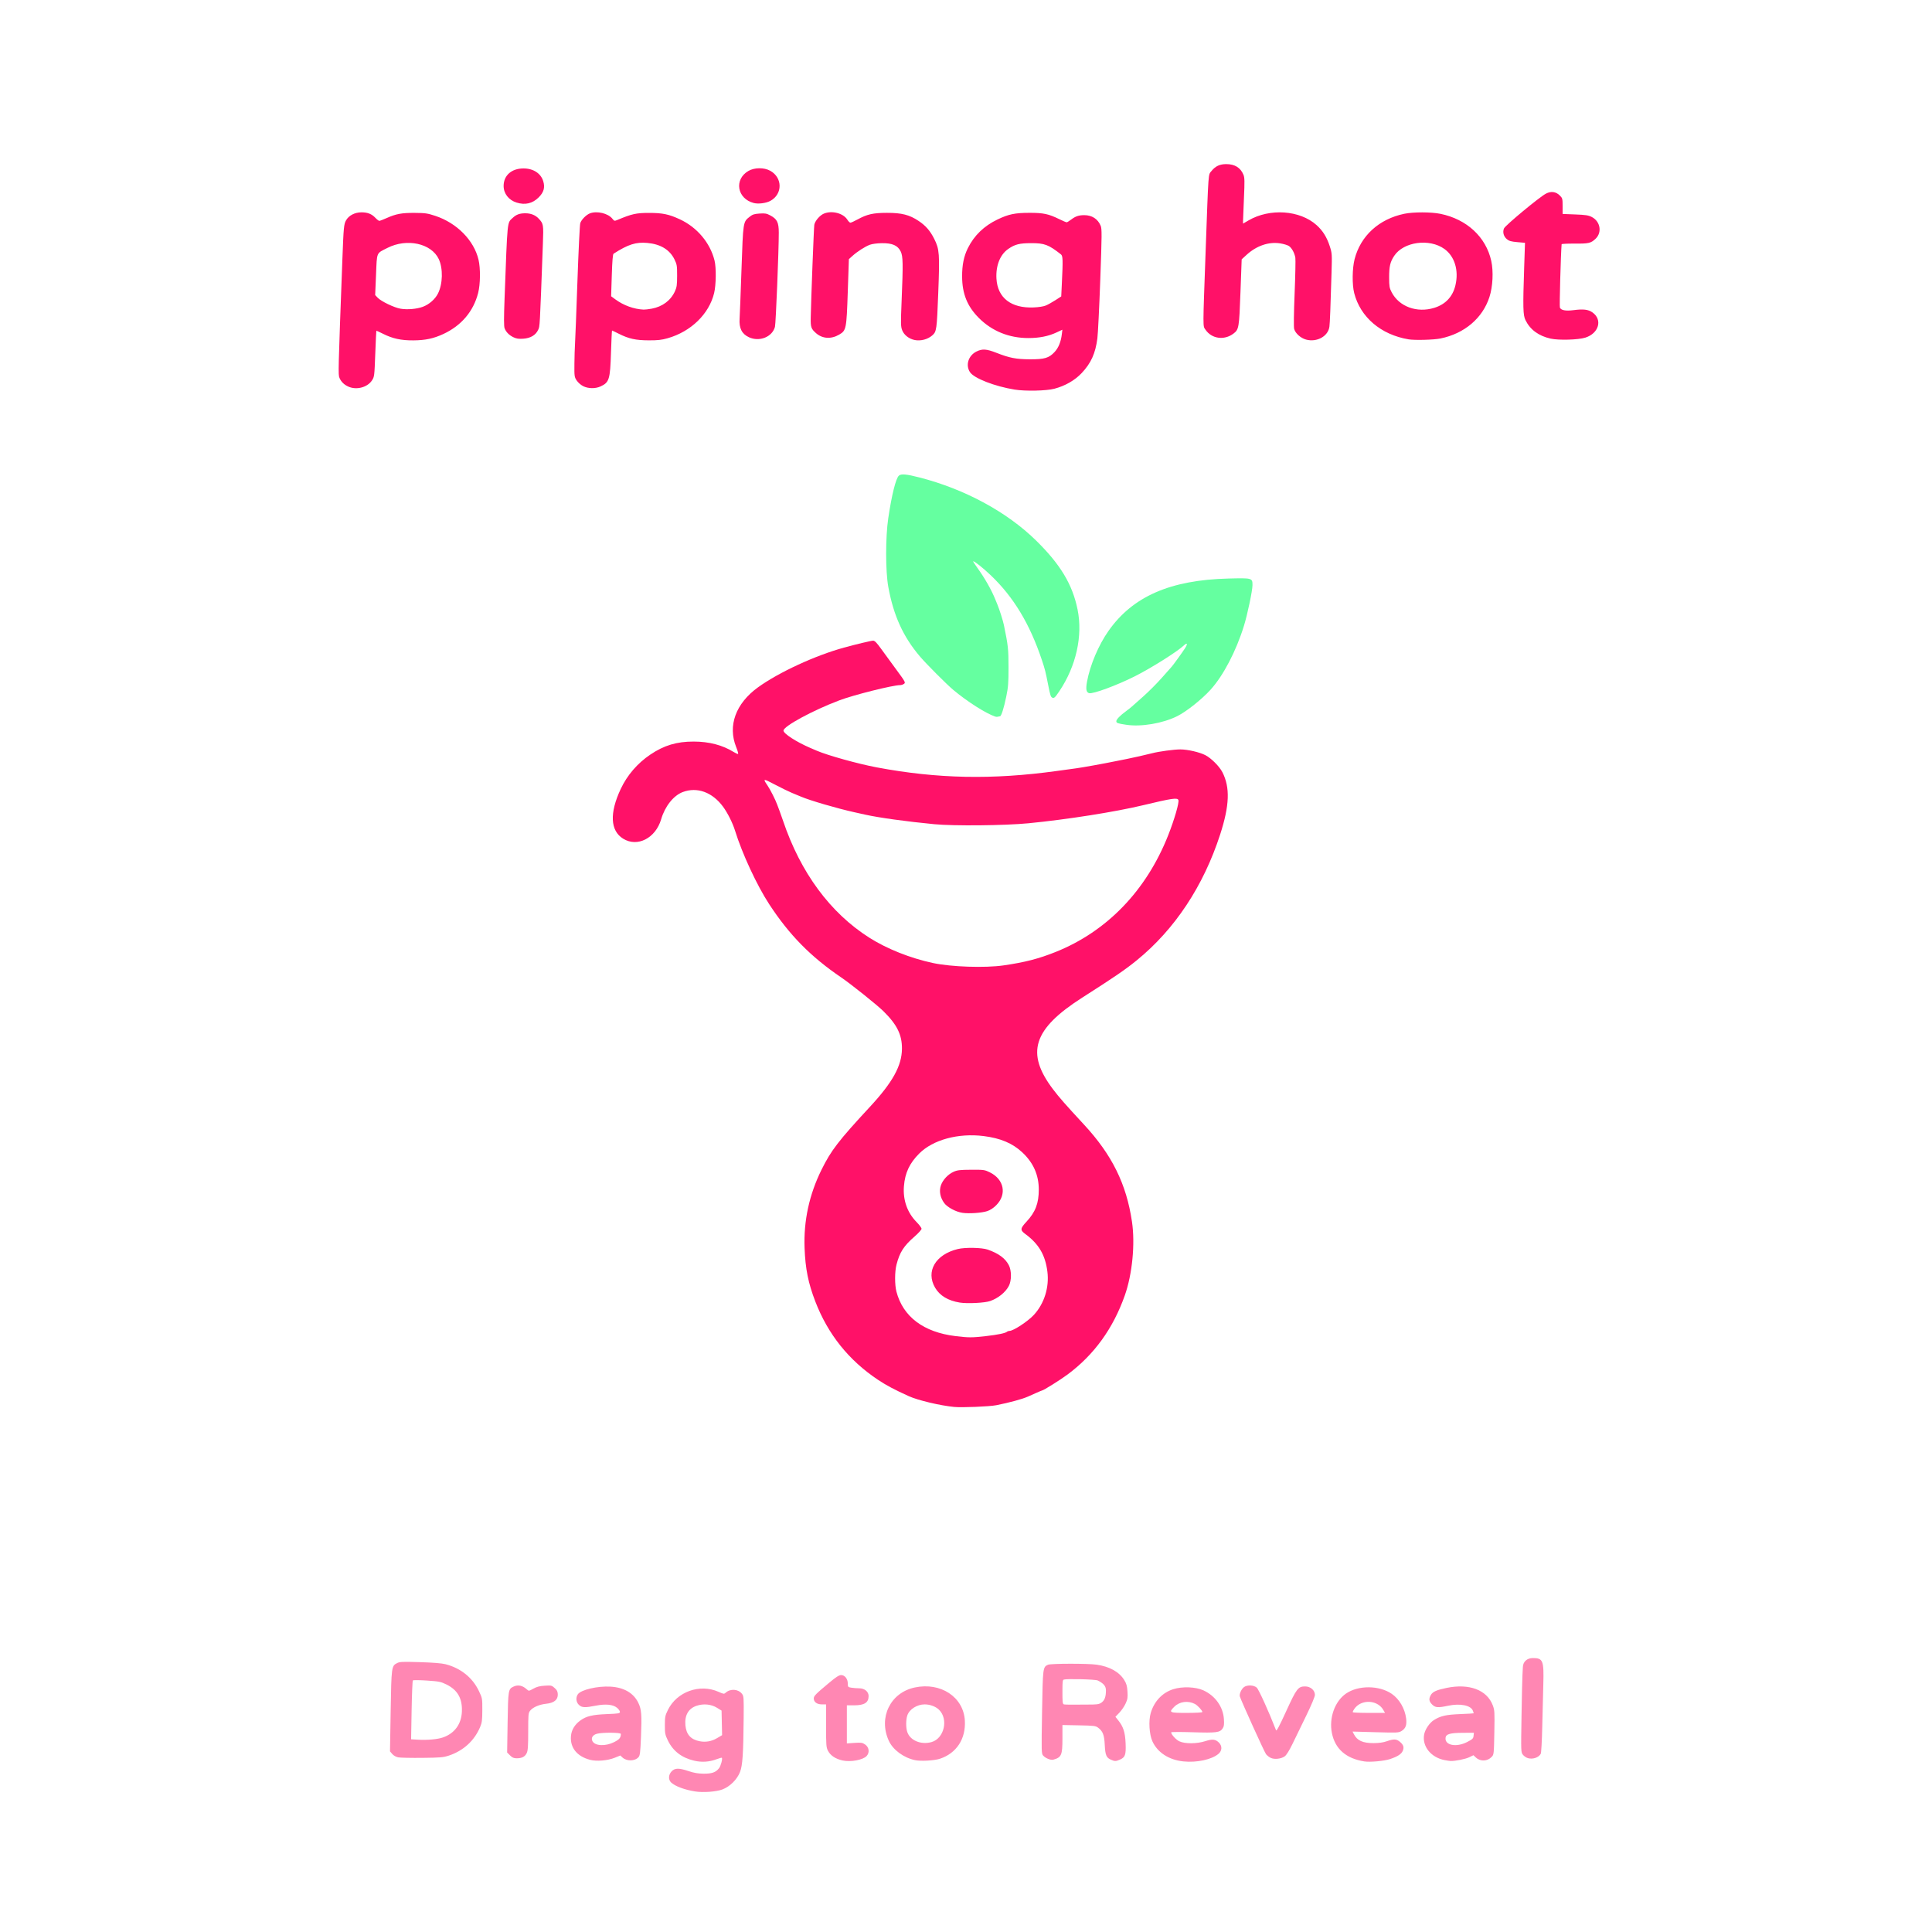 <?xml version="1.0" encoding="UTF-8" standalone="no"?>
<!-- Created with Inkscape (http://www.inkscape.org/) -->

<svg
   width="512mm"
   height="512mm"
   viewBox="0 0 512 512"
   version="1.1"
   id="svg5"
   xmlns="http://www.w3.org/2000/svg"
   xmlns:svg="http://www.w3.org/2000/svg">
  <defs
     id="defs2" />
  <g
     id="layer1"
     transform="translate(-10.572,-31.715)"
     style="display:inline">
    <path
       style="fill:#65ffa0;fill-opacity:1;stroke-width:0.251"
       d="m 309.041,223.791 c -2.33,-0.357 -2.631,-0.466 -2.631,-0.95 0,-0.482 1.025,-1.534 2.631,-2.7 0.551,-0.4 1.228,-0.937 1.503,-1.192 0.276,-0.255 1.629,-1.457 3.007,-2.671 1.378,-1.214 3.577,-3.419 4.886,-4.9 1.309,-1.481 2.495,-2.816 2.635,-2.967 0.387,-0.417 2.72,-3.645 3.507,-4.852 0.823,-1.263 0.653,-1.667 -0.318,-0.755 -1.746,1.637 -8.709,6.014 -12.973,8.154 -4.757,2.388 -11.054,4.71 -12.075,4.454 -0.774,-0.194 -0.935,-1.074 -0.565,-3.081 0.806,-4.374 3.057,-9.684 5.691,-13.425 6.436,-9.144 16.38,-13.486 31.777,-13.875 6.313,-0.159 6.379,-0.141 6.377,1.762 -0.003,1.445 -1.326,7.743 -2.271,10.799 -2.065,6.677 -5.455,13.166 -8.818,16.881 -2.332,2.576 -6.393,5.805 -8.83,7.022 -3.864,1.93 -9.582,2.9 -13.531,2.295 z m -34.705,-2.164 c -2.526,-0.857 -7.415,-3.967 -11.151,-7.094 -1.749,-1.464 -7.081,-6.809 -8.785,-8.806 -4.481,-5.251 -7.04,-10.873 -8.426,-18.512 -0.749,-4.128 -0.752,-13.137 -0.005,-18.167 0.915,-6.165 2.009,-10.553 2.813,-11.28 0.598,-0.541 1.975,-0.419 5.508,0.491 11.966,3.082 23.143,9.131 30.85,16.697 6.463,6.344 9.643,11.632 10.999,18.287 1.421,6.975 -0.38,15.037 -4.841,21.661 -1.122,1.666 -1.359,1.889 -1.822,1.711 -0.437,-0.168 -0.584,-0.606 -1.121,-3.34 -0.706,-3.599 -0.857,-4.197 -1.675,-6.644 -3.21,-9.593 -7.506,-16.713 -13.565,-22.478 -2.044,-1.945 -4.253,-3.704 -4.652,-3.704 -0.08,0 0.406,0.761 1.079,1.691 1.971,2.721 3.795,5.928 4.81,8.457 0.111,0.276 0.365,0.896 0.564,1.378 0.532,1.285 1.463,4.233 1.701,5.387 1.115,5.398 1.219,6.344 1.223,11.156 0.004,4.229 -0.079,5.293 -0.61,7.852 -0.633,3.051 -1.312,5.173 -1.655,5.173 -0.108,0 -0.346,0.047 -0.53,0.105 -0.184,0.058 -0.503,0.048 -0.71,-0.022 z"
       id="path4111" />
  </g>
  <g
     id="g4624"
     transform="translate(-10.572,-31.715)"
     style="display:inline">
    <path
       style="fill:#ff1168;fill-opacity:0.501;stroke-width:0.251"
       d="m 194.773,506.467 c -2.768,-0.443 -5.244,-1.363 -6.321,-2.348 -0.809,-0.74 -0.76,-2.075 0.11,-2.983 0.869,-0.907 1.929,-0.919 4.519,-0.05 1.416,0.475 2.491,0.658 3.952,0.671 2.203,0.019 3.221,-0.341 4.094,-1.451 0.462,-0.587 0.982,-2.525 0.742,-2.765 -0.056,-0.056 -0.668,0.113 -1.36,0.375 -1.939,0.737 -3.948,0.873 -5.955,0.405 -3.334,-0.778 -5.639,-2.556 -7.009,-5.405 -0.711,-1.479 -0.783,-1.85 -0.778,-4.025 0.005,-2.187 0.076,-2.54 0.812,-4.036 2.378,-4.831 8.455,-7.003 13.406,-4.791 1.356,0.606 1.472,0.62 1.907,0.226 1.228,-1.112 3.305,-0.974 4.295,0.285 0.487,0.619 0.51,0.944 0.46,6.434 -0.088,9.564 -0.29,12.565 -0.965,14.301 -0.775,1.994 -2.687,3.885 -4.687,4.636 -1.621,0.609 -5.104,0.86 -7.222,0.521 z m 5.839,-14.134 1.322,-0.784 -0.07,-3.253 -0.07,-3.253 -1.21,-0.747 c -1.535,-0.949 -3.554,-1.149 -5.399,-0.537 -2.17,0.721 -3.21,2.529 -2.971,5.165 0.221,2.432 1.395,3.761 3.736,4.228 1.633,0.326 3.19,0.052 4.659,-0.819 z m 123.59,6.178 c -3.826,-0.386 -6.853,-2.34 -8.221,-5.307 -0.848,-1.837 -1.066,-5.469 -0.453,-7.532 0.921,-3.103 3.061,-5.368 5.947,-6.296 2.415,-0.777 5.975,-0.639 8.033,0.311 3.134,1.446 5.198,4.35 5.413,7.617 0.092,1.397 0.025,1.919 -0.31,2.43 -0.739,1.128 -1.634,1.246 -7.922,1.047 -3.16,-0.1 -5.745,-0.091 -5.745,0.021 0,0.556 1.243,1.928 2.146,2.369 1.451,0.708 4.67,0.692 6.905,-0.035 1.878,-0.611 2.699,-0.519 3.624,0.406 0.886,0.886 0.825,2.152 -0.143,2.966 -1.802,1.517 -5.718,2.362 -9.275,2.003 z m 5.012,-13.093 c 0,-0.395 -1.278,-1.773 -1.98,-2.137 -1.833,-0.948 -4.077,-0.645 -5.459,0.737 -1.54,1.54 -1.356,1.631 3.305,1.631 2.36,0 4.134,-0.099 4.134,-0.231 z m 42.974,13.102 c -4.878,-0.748 -7.821,-3.319 -8.656,-7.565 -0.787,-4.002 0.78,-8.371 3.738,-10.421 3.252,-2.254 8.808,-2.221 12.14,0.072 2.011,1.384 3.495,3.937 3.805,6.546 0.203,1.714 -0.118,2.602 -1.185,3.272 -0.791,0.497 -1.041,0.509 -6.92,0.345 l -6.099,-0.171 0.373,0.721 c 0.872,1.687 2.361,2.352 5.24,2.34 1.392,-0.006 2.529,-0.168 3.453,-0.493 1.848,-0.65 2.575,-0.622 3.475,0.136 0.951,0.8 1.164,1.453 0.778,2.386 -0.364,0.879 -1.352,1.521 -3.394,2.205 -1.51,0.506 -5.26,0.854 -6.748,0.626 z m 4.958,-13.684 c -1.322,-2.264 -4.666,-2.818 -6.838,-1.134 -0.595,0.461 -1.225,1.352 -1.244,1.759 -0.005,0.103 1.918,0.188 4.274,0.188 h 4.283 z m -210.18,13.255 c -3.468,-0.898 -5.341,-3.211 -5.086,-6.281 0.136,-1.644 0.991,-3.067 2.501,-4.16 1.575,-1.141 3.185,-1.526 7.033,-1.681 3.078,-0.124 3.445,-0.186 3.445,-0.583 0,-0.244 -0.337,-0.728 -0.749,-1.074 -1.065,-0.896 -3.012,-1.094 -5.655,-0.575 -2.887,0.567 -3.664,0.531 -4.459,-0.206 -0.764,-0.708 -0.89,-1.956 -0.285,-2.821 0.836,-1.194 5.203,-2.215 8.636,-2.019 3.571,0.204 6.121,1.682 7.383,4.281 0.84,1.729 0.952,3.141 0.711,8.982 -0.178,4.317 -0.262,4.992 -0.679,5.454 -0.968,1.07 -3.131,1.094 -4.246,0.046 l -0.548,-0.515 -1.495,0.603 c -1.866,0.753 -4.769,0.998 -6.507,0.548 z m 6.322,-4.68 c 1.427,-0.713 1.807,-1.17 1.818,-2.187 0.004,-0.399 -4.936,-0.435 -6.336,-0.046 -1.142,0.317 -1.634,1.135 -1.187,1.97 0.682,1.275 3.427,1.401 5.705,0.262 z m 60.582,4.849 c -1.89,-0.416 -3.234,-1.314 -3.89,-2.599 -0.45,-0.882 -0.495,-1.487 -0.495,-6.619 v -5.648 h -1.128 c -1.281,0 -2.13,-0.629 -2.13,-1.58 0,-0.646 0.517,-1.171 4.075,-4.144 1.833,-1.532 2.629,-2.044 3.177,-2.044 0.975,0 1.77,1.013 1.77,2.256 0,0.887 0.049,0.944 0.94,1.091 0.517,0.085 1.46,0.157 2.096,0.158 1.412,0.003 2.477,0.888 2.477,2.058 0,1.746 -1.119,2.455 -3.871,2.455 h -1.892 v 5.047 5.047 l 2.003,-0.137 c 1.777,-0.122 2.095,-0.075 2.819,0.411 1.077,0.723 1.268,2.157 0.409,3.071 -0.981,1.044 -4.23,1.645 -6.359,1.177 z m 19.196,-0.086 c -3.022,-0.639 -5.849,-2.728 -6.952,-5.136 -2.81,-6.137 0.409,-12.75 6.874,-14.123 6.889,-1.463 12.919,2.519 13.281,8.77 0.28,4.839 -2.2,8.645 -6.59,10.113 -1.492,0.499 -5.071,0.703 -6.613,0.376 z m 4.352,-4.786 c 3.381,-0.939 4.571,-6.079 1.988,-8.588 -0.873,-0.848 -2.381,-1.407 -3.785,-1.405 -2.035,0.004 -4.066,1.301 -4.608,2.942 -0.383,1.16 -0.387,3.212 -0.01,4.357 0.745,2.257 3.626,3.467 6.414,2.693 z m 47.571,4.675 c -1.225,-0.533 -1.517,-1.232 -1.647,-3.935 -0.127,-2.648 -0.506,-3.624 -1.772,-4.569 -0.643,-0.48 -1.099,-0.535 -5.074,-0.611 l -4.367,-0.083 v 3.541 c 0,4.444 -0.254,5.036 -2.425,5.641 -0.671,0.187 -2.048,-0.369 -2.686,-1.086 -0.457,-0.513 -0.468,-0.946 -0.291,-11.497 0.199,-11.841 0.213,-11.955 1.571,-12.574 0.751,-0.342 10.562,-0.357 12.895,-0.02 3.449,0.499 5.974,1.907 7.319,4.082 0.585,0.946 0.756,1.557 0.851,3.033 0.102,1.587 0.032,2.039 -0.497,3.192 -0.339,0.739 -1.085,1.831 -1.657,2.426 l -1.042,1.083 0.738,0.922 c 1.371,1.713 1.839,3.169 1.963,6.116 0.13,3.068 -0.112,3.731 -1.59,4.348 -1.034,0.432 -1.272,0.431 -2.287,-0.011 z m -3.001,-14.873 c 1.479,-0.622 1.667,-2.096 1.667,-3.544 0,-1.235 -0.825,-1.895 -2.148,-2.579 -0.651,-0.336 -8.36,-0.494 -9.001,-0.248 -0.309,0.119 -0.378,0.364 -0.378,2.916 0,2.757 -0.007,3.545 0.38,3.658 0.241,0.07 2.13,0.099 4.197,0.063 2.944,-0.05 4.445,0.086 5.283,-0.266 z m 91.406,14.969 c -3.601,-0.708 -5.949,-3.616 -5.425,-6.719 0.23,-1.361 1.413,-3.139 2.578,-3.874 1.779,-1.123 3.227,-1.453 7.011,-1.6 1.964,-0.076 3.571,-0.171 3.571,-0.211 0,-0.04 -0.108,-0.356 -0.24,-0.703 -0.534,-1.405 -3.375,-1.972 -6.526,-1.304 -2.744,0.582 -3.416,0.53 -4.279,-0.334 -0.835,-0.835 -0.917,-1.509 -0.307,-2.542 0.499,-0.844 1.529,-1.301 4.158,-1.844 5.992,-1.238 10.69,0.529 12.231,4.601 0.495,1.307 0.521,1.756 0.419,7.221 -0.107,5.71 -0.121,5.84 -0.701,6.458 -1.115,1.187 -2.995,1.272 -4.165,0.188 l -0.677,-0.628 -1.096,0.533 c -1.013,0.492 -3.781,1.048 -4.955,0.996 -0.276,-0.012 -0.994,-0.119 -1.596,-0.238 z m 6.022,-4.81 c 1.4,-0.723 1.597,-0.916 1.667,-1.629 l 0.079,-0.808 -2.835,0.014 c -3.466,0.017 -4.556,0.325 -4.67,1.317 -0.231,2.013 2.856,2.606 5.759,1.106 z m -52.056,4.236 c -0.425,-0.193 -1.002,-0.641 -1.282,-0.997 -0.415,-0.527 -6.385,-13.686 -6.931,-15.275 -0.213,-0.619 0.413,-2.025 1.122,-2.522 0.868,-0.608 2.561,-0.529 3.346,0.155 0.527,0.46 3.283,6.54 5.118,11.294 0.128,0.331 0.86,-1.04 2.654,-4.966 2.785,-6.095 3.2,-6.642 5.054,-6.642 1.418,0 2.593,1.015 2.593,2.24 0,0.466 -0.909,2.646 -2.281,5.469 -1.255,2.582 -2.896,5.959 -3.647,7.505 -0.886,1.824 -1.617,2.991 -2.082,3.322 -0.94,0.669 -2.669,0.865 -3.663,0.415 z m 68.131,0.06 c -0.439,-0.124 -1.037,-0.528 -1.329,-0.899 -0.526,-0.669 -0.529,-0.757 -0.373,-10.333 0.087,-5.312 0.199,-10.166 0.249,-10.786 0.05,-0.62 0.098,-1.559 0.106,-2.087 0.023,-1.437 1.099,-2.424 2.643,-2.424 2.697,0 2.954,0.645 2.777,6.971 -0.076,2.712 -0.205,7.86 -0.287,11.44 -0.082,3.579 -0.256,6.708 -0.387,6.953 -0.533,0.996 -2.097,1.532 -3.4,1.165 z M 116.112,497.433 c -0.604,-0.118 -1.221,-0.464 -1.588,-0.891 l -0.6,-0.698 0.178,-10.673 c 0.195,-11.698 0.229,-11.958 1.662,-12.699 0.741,-0.383 1.412,-0.413 6.096,-0.271 3.421,0.104 5.79,0.294 6.767,0.545 4.015,1.028 7.154,3.536 8.835,7.057 0.93,1.948 0.937,1.986 0.928,5.095 -0.008,2.667 -0.092,3.332 -0.571,4.476 -1.526,3.646 -4.443,6.311 -8.315,7.597 -1.437,0.477 -2.263,0.547 -7.016,0.598 -2.963,0.031 -5.832,-0.03 -6.375,-0.136 z m 11.87,-5.288 c 3.048,-1.063 4.843,-3.501 4.993,-6.784 0.161,-3.522 -1.116,-5.779 -4.105,-7.25 -1.467,-0.722 -1.941,-0.817 -5.156,-1.033 -1.947,-0.131 -3.626,-0.144 -3.731,-0.03 -0.105,0.115 -0.251,3.671 -0.326,7.903 l -0.136,7.694 1.671,0.099 c 2.623,0.155 5.308,-0.082 6.79,-0.598 z m 17.754,4.765 -0.768,-0.768 0.127,-7.959 c 0.138,-8.641 0.176,-8.866 1.589,-9.51 1.204,-0.548 2.357,-0.302 3.514,0.75 0.515,0.468 0.541,0.465 1.724,-0.196 0.893,-0.499 1.666,-0.701 3.01,-0.787 1.718,-0.11 1.849,-0.08 2.622,0.61 0.634,0.567 0.819,0.939 0.84,1.691 0.041,1.439 -0.992,2.272 -3.089,2.491 -1.833,0.192 -3.527,0.928 -4.251,1.848 -0.463,0.589 -0.502,1.015 -0.502,5.516 0,3.884 -0.079,5.044 -0.388,5.695 -0.459,0.966 -1.264,1.388 -2.65,1.388 -0.793,0 -1.175,-0.165 -1.778,-0.768 z"
       id="path4622" />
  </g>
  <g
     id="g5011"
     transform="translate(-10.572,-31.715)"
     style="display:inline">
    <path
       style="fill:#ff1168;fill-opacity:1;stroke-width:0.251"
       d="m 263.436,404.569 c -3.712,-0.357 -9.605,-1.757 -12.028,-2.856 -3.822,-1.735 -5.93,-2.854 -8.118,-4.309 -7.768,-5.167 -13.297,-12.068 -16.656,-20.792 -1.873,-4.865 -2.631,-8.643 -2.841,-14.154 -0.273,-7.202 1.237,-14.179 4.497,-20.764 2.541,-5.133 4.478,-7.65 12.827,-16.663 6.029,-6.509 8.441,-10.878 8.482,-15.365 0.033,-3.711 -1.288,-6.401 -4.886,-9.948 -1.707,-1.683 -8.58,-7.182 -11.216,-8.973 -8.082,-5.493 -13.746,-11.254 -19.069,-19.394 -3.26,-4.986 -7.178,-13.417 -9.056,-19.487 -0.635,-2.053 -1.975,-4.729 -3.197,-6.383 -2.833,-3.834 -6.85,-5.293 -10.655,-3.869 -2.454,0.918 -4.725,3.776 -5.736,7.218 -1.477,5.03 -6.308,7.491 -10.085,5.138 -3.401,-2.119 -3.629,-6.75 -0.648,-13.129 1.72,-3.68 4.444,-6.848 7.878,-9.16 3.627,-2.442 6.984,-3.45 11.473,-3.442 4.1,0.007 7.638,0.93 10.605,2.767 0.527,0.326 1.049,0.558 1.16,0.516 0.111,-0.043 -0.113,-0.862 -0.499,-1.82 -2.278,-5.658 -0.124,-11.561 5.773,-15.827 5.491,-3.972 15.173,-8.446 22.795,-10.534 3.342,-0.916 7.194,-1.832 7.719,-1.836 0.431,-0.003 0.95,0.524 2.13,2.166 0.858,1.194 2.68,3.689 4.049,5.545 2.342,3.175 2.462,3.394 2.019,3.718 -0.259,0.189 -0.713,0.344 -1.01,0.344 -1.969,0 -12.274,2.579 -16.153,4.043 -7,2.641 -14.784,6.859 -14.784,8.01 0,0.803 3.382,2.991 7.079,4.582 0.517,0.222 1.306,0.562 1.754,0.754 2.909,1.249 10.962,3.488 15.849,4.407 16.113,3.03 30.676,3.322 47.735,0.96 1.998,-0.277 4.31,-0.593 5.137,-0.703 1.666,-0.222 7.416,-1.261 10.524,-1.902 1.103,-0.227 2.456,-0.497 3.007,-0.599 1.137,-0.211 5.318,-1.159 6.64,-1.506 1.77,-0.464 5.804,-1.007 7.452,-1.004 1.934,0.004 5.054,0.721 6.621,1.52 1.54,0.786 3.737,2.986 4.524,4.532 2.063,4.05 1.889,8.802 -0.604,16.496 -4.44,13.704 -12.052,25.182 -22.127,33.366 -3.042,2.471 -5.819,4.37 -14.408,9.855 -13.049,8.333 -15.065,14.659 -7.746,24.309 1.661,2.189 3.207,3.951 8.22,9.367 7.41,8.005 11.213,15.709 12.694,25.713 0.871,5.886 0.09,13.908 -1.902,19.545 -3.107,8.789 -8.141,15.738 -15.19,20.967 -1.929,1.431 -6.379,4.216 -6.737,4.216 -0.054,0 -0.75,0.29 -1.546,0.645 -0.797,0.355 -1.786,0.795 -2.2,0.979 -1.514,0.672 -4.873,1.586 -8.394,2.285 -1.808,0.359 -9.078,0.656 -11.151,0.457 z m 8.394,-18.77 c 3.191,-0.362 5.198,-0.779 5.625,-1.166 0.131,-0.119 0.424,-0.216 0.652,-0.216 1.021,0 4.886,-2.54 6.451,-4.24 2.76,-2.998 4.107,-7.303 3.585,-11.459 -0.551,-4.397 -2.27,-7.334 -5.825,-9.957 -1.435,-1.058 -1.399,-1.474 0.285,-3.284 2.37,-2.547 3.259,-4.87 3.259,-8.512 0,-3.87 -1.435,-7.11 -4.361,-9.847 -2.6,-2.432 -5.782,-3.776 -10.261,-4.334 -6.72,-0.838 -13.411,0.976 -17.058,4.622 -2.583,2.583 -3.778,5.135 -4.06,8.672 -0.29,3.641 0.885,6.986 3.326,9.467 0.738,0.75 1.341,1.564 1.341,1.809 0,0.245 -0.824,1.163 -1.831,2.04 -2.887,2.514 -3.949,4.164 -4.806,7.468 -0.479,1.848 -0.489,5.334 -0.02,7.133 1.735,6.66 7.19,10.775 15.642,11.799 3.517,0.426 4.349,0.427 8.054,0.006 z m -6.891,-8.887 c -3.095,-0.492 -5.313,-1.823 -6.547,-3.928 -2.537,-4.329 0.078,-8.81 5.986,-10.258 1.951,-0.478 6.406,-0.396 7.953,0.147 2.89,1.014 4.625,2.291 5.586,4.112 0.75,1.421 0.752,4.126 0.004,5.53 -0.912,1.71 -2.828,3.252 -4.963,3.993 -1.421,0.493 -6.006,0.725 -8.018,0.405 z m 0.752,-23.776 c -1.763,-0.238 -4.077,-1.471 -4.906,-2.615 -1.051,-1.45 -1.373,-3.144 -0.878,-4.623 0.497,-1.487 1.869,-2.967 3.382,-3.649 0.977,-0.44 1.676,-0.521 4.658,-0.537 3.358,-0.018 3.569,0.011 4.944,0.686 3.788,1.86 4.559,5.836 1.689,8.718 -0.745,0.748 -1.584,1.297 -2.387,1.56 -1.441,0.472 -4.699,0.703 -6.5,0.46 z m 10.83,-65.581 c 5.677,-0.82 9.331,-1.764 13.852,-3.578 13.578,-5.45 24.009,-16.279 29.789,-30.925 1.632,-4.136 2.948,-8.674 2.701,-9.317 -0.26,-0.677 -1.71,-0.465 -9.312,1.36 -7.447,1.787 -20.206,3.798 -30.417,4.794 -6.264,0.611 -19.775,0.746 -24.96,0.249 -7.25,-0.695 -14.7,-1.725 -18.292,-2.529 -0.551,-0.123 -1.848,-0.411 -2.882,-0.64 -4.6,-1.017 -11.786,-3.116 -14.158,-4.137 -0.551,-0.237 -1.622,-0.681 -2.38,-0.986 -0.758,-0.305 -2.767,-1.284 -4.465,-2.176 -3.229,-1.696 -3.316,-1.689 -2.053,0.165 0.752,1.104 2.14,3.845 2.602,5.137 0.246,0.689 0.542,1.478 0.658,1.754 0.116,0.276 0.515,1.403 0.887,2.506 4.637,13.746 12.506,24.408 22.871,30.989 4.651,2.953 10.835,5.414 16.837,6.701 4.869,1.044 13.79,1.346 18.723,0.634 z m 2.952,-152.592 c -5.294,-0.859 -10.746,-2.981 -11.833,-4.604 -1.257,-1.878 -0.439,-4.45 1.755,-5.511 1.522,-0.737 2.601,-0.663 5.207,0.355 3.533,1.381 5.225,1.71 8.881,1.73 3.901,0.021 5.087,-0.331 6.586,-1.957 1.029,-1.116 1.66,-2.677 1.904,-4.712 l 0.141,-1.174 -1.581,0.74 c -2.118,0.991 -4.548,1.474 -7.426,1.474 -5.138,10e-4 -9.672,-1.844 -13.163,-5.36 -3.043,-3.064 -4.38,-6.383 -4.402,-10.926 -0.015,-3.07 0.451,-5.381 1.518,-7.531 1.67,-3.366 4.29,-5.899 7.875,-7.612 2.93,-1.4 4.604,-1.749 8.423,-1.756 3.745,-0.007 5.111,0.285 8.018,1.717 0.896,0.441 1.742,0.797 1.879,0.79 0.138,-0.006 0.646,-0.314 1.129,-0.683 1.192,-0.911 2.058,-1.207 3.533,-1.207 2.041,0 3.589,1 4.343,2.806 0.34,0.815 0.33,2.28 -0.104,14.274 -0.266,7.351 -0.613,14.368 -0.771,15.594 -0.515,3.974 -1.683,6.552 -4.16,9.178 -1.819,1.928 -4.364,3.388 -7.227,4.147 -2.134,0.566 -7.699,0.686 -10.524,0.227 z m 8.269,-22.29 c 0.551,-0.233 1.692,-0.869 2.535,-1.413 l 1.533,-0.989 0.16,-3.312 c 0.311,-6.448 0.281,-7.424 -0.245,-7.838 -3.262,-2.565 -4.352,-2.976 -7.866,-2.969 -3.125,0.006 -4.316,0.307 -6.098,1.54 -2.16,1.495 -3.319,4.416 -3.12,7.862 0.295,5.099 3.883,7.881 9.844,7.635 1.359,-0.056 2.653,-0.261 3.257,-0.517 z M 102.945,134.194 c -1.157,-0.502 -1.97,-1.289 -2.407,-2.331 -0.364,-0.868 -0.35,-1.403 0.776,-31.599 0.309,-8.282 0.39,-9.137 0.962,-10.152 0.732,-1.299 2.326,-2.126 4.097,-2.126 1.632,0 2.717,0.432 3.695,1.473 0.405,0.43 0.868,0.783 1.03,0.783 0.162,0 1.015,-0.323 1.895,-0.718 2.521,-1.131 4.043,-1.414 7.489,-1.39 2.786,0.02 3.388,0.107 5.448,0.787 5.72,1.89 10.244,6.479 11.456,11.62 0.546,2.317 0.498,6.47 -0.103,8.819 -1.248,4.878 -4.435,8.64 -9.204,10.863 -2.6,1.212 -4.772,1.674 -7.973,1.696 -3.236,0.022 -5.487,-0.469 -8.038,-1.752 -0.933,-0.47 -1.724,-0.826 -1.758,-0.793 -0.034,0.034 -0.163,2.788 -0.288,6.121 -0.223,5.932 -0.241,6.081 -0.881,7.048 -1.207,1.824 -4.052,2.582 -6.197,1.651 z m 19.687,-21.179 c 1.677,-0.628 3.237,-1.993 4.003,-3.505 1.288,-2.542 1.381,-6.676 0.205,-9.153 -1.971,-4.154 -8.44,-5.56 -13.58,-2.95 -3.023,1.535 -2.777,0.958 -3.037,7.121 l -0.227,5.383 0.67,0.707 c 0.914,0.964 4.375,2.626 6.058,2.909 1.799,0.303 4.312,0.085 5.907,-0.512 z m 42.496,21.04 c -0.616,-0.305 -1.361,-0.954 -1.724,-1.502 -0.611,-0.923 -0.637,-1.111 -0.607,-4.411 0.017,-1.896 0.09,-4.293 0.162,-5.326 0.072,-1.034 0.359,-8.476 0.638,-16.538 0.279,-8.062 0.617,-15.005 0.752,-15.428 0.292,-0.918 1.586,-2.227 2.569,-2.598 1.88,-0.709 4.818,2.5e-4 5.947,1.435 0.485,0.617 0.561,0.635 1.317,0.318 3.823,-1.604 4.98,-1.864 8.319,-1.867 3.65,-0.004 5.332,0.344 8.269,1.712 4.563,2.125 8.002,6.221 9.165,10.916 0.469,1.894 0.41,6.468 -0.111,8.616 -1.348,5.558 -6.134,10.206 -12.326,11.972 -1.586,0.452 -2.601,0.565 -4.997,0.556 -3.45,-0.013 -5.302,-0.42 -7.928,-1.742 -0.939,-0.473 -1.75,-0.86 -1.802,-0.86 -0.053,0 -0.178,2.62 -0.278,5.823 -0.225,7.151 -0.465,7.932 -2.771,8.991 -1.368,0.628 -3.245,0.601 -4.593,-0.066 z m 18.131,-20.533 c 2.864,-0.529 5.064,-2.171 6.179,-4.613 0.489,-1.071 0.573,-1.671 0.576,-4.135 0.003,-2.656 -0.051,-2.994 -0.701,-4.316 -1.262,-2.571 -3.669,-4.036 -7.161,-4.361 -3.042,-0.283 -5.119,0.377 -8.974,2.851 -0.21,0.135 -0.354,1.868 -0.476,5.736 l -0.176,5.543 1.103,0.812 c 2.185,1.609 4.934,2.607 7.509,2.724 0.354,0.016 1.308,-0.094 2.12,-0.244 z m 69.728,8.303 c -1.508,-0.292 -2.847,-1.338 -3.329,-2.599 -0.386,-1.01 -0.399,-1.706 -0.151,-7.724 0.412,-9.977 0.377,-11.868 -0.243,-13.149 -0.772,-1.595 -2.218,-2.229 -4.996,-2.192 -1.267,0.017 -2.564,0.19 -3.202,0.428 -1.251,0.467 -3.309,1.791 -4.615,2.971 l -0.917,0.829 -0.293,8.645 c -0.337,9.929 -0.403,10.26 -2.286,11.363 -2.118,1.241 -4.43,1.096 -6.115,-0.382 -1.315,-1.154 -1.466,-1.59 -1.417,-4.09 0.098,-5.021 0.821,-23.86 0.946,-24.624 0.164,-1.011 1.454,-2.523 2.54,-2.976 2.127,-0.889 5.135,-0.113 6.214,1.602 0.276,0.438 0.638,0.801 0.806,0.806 0.168,0.005 1.013,-0.376 1.879,-0.848 2.585,-1.409 4.146,-1.76 7.839,-1.764 3.884,-0.004 5.938,0.521 8.358,2.136 1.9,1.269 3.074,2.62 4.158,4.788 1.371,2.741 1.454,3.88 1.05,14.391 -0.373,9.696 -0.439,10.161 -1.575,11.159 -1.198,1.052 -3.047,1.542 -4.649,1.232 z m 103.711,-0.116 c -1.422,-0.386 -2.836,-1.647 -3.16,-2.818 -0.138,-0.501 -0.092,-4.124 0.121,-9.408 0.19,-4.726 0.277,-8.987 0.194,-9.47 -0.221,-1.278 -0.961,-2.616 -1.72,-3.114 -0.364,-0.239 -1.402,-0.549 -2.307,-0.69 -3.051,-0.475 -6.287,0.639 -8.94,3.078 l -1.258,1.157 -0.318,8.678 c -0.347,9.489 -0.419,9.912 -1.865,11.004 -2.447,1.848 -5.778,1.376 -7.413,-1.05 -0.71,-1.054 -0.713,0.26 0.047,-20.855 0.78,-21.66 0.666,-20.095 1.554,-21.193 1.043,-1.289 2.188,-1.823 3.911,-1.823 2.259,0 3.767,0.928 4.549,2.799 0.321,0.769 0.342,1.669 0.141,6.13 -0.129,2.876 -0.238,5.591 -0.242,6.035 l -0.007,0.807 1.441,-0.841 c 5.639,-3.291 13.629,-2.744 18.056,1.237 1.642,1.477 2.717,3.196 3.485,5.572 0.613,1.896 0.623,2.06 0.472,7.203 -0.272,9.239 -0.421,13.002 -0.556,14.114 -0.311,2.555 -3.311,4.226 -6.186,3.447 z m 27.139,-0.069 c -7.314,-1.23 -12.761,-5.872 -14.391,-12.266 -0.569,-2.23 -0.52,-6.528 0.102,-8.957 1.586,-6.203 6.468,-10.664 13.189,-12.053 2.397,-0.495 7.107,-0.487 9.569,0.017 6.991,1.431 12.07,6.14 13.465,12.483 0.611,2.777 0.41,6.802 -0.477,9.548 -1.818,5.633 -6.621,9.703 -12.989,11.006 -1.791,0.367 -6.822,0.498 -8.467,0.222 z m 6.826,-8.344 c 2.985,-0.922 4.903,-2.966 5.612,-5.979 0.931,-3.955 -0.196,-7.667 -2.923,-9.627 -3.964,-2.849 -10.8,-1.919 -13.289,1.807 -1.082,1.619 -1.364,2.826 -1.354,5.778 0.008,2.341 0.082,2.77 0.667,3.894 1.986,3.816 6.705,5.541 11.287,4.126 z m 30.826,8.152 c -3.176,-0.719 -5.392,-2.35 -6.65,-4.897 -0.653,-1.321 -0.702,-3.338 -0.342,-14.066 l 0.215,-6.424 -2.045,-0.181 c -1.633,-0.145 -2.191,-0.303 -2.765,-0.787 -0.862,-0.725 -1.165,-1.862 -0.759,-2.843 0.329,-0.794 9.349,-8.279 11.1,-9.211 1.356,-0.722 2.663,-0.548 3.702,0.491 0.695,0.695 0.736,0.849 0.736,2.811 v 2.075 l 3.326,0.127 c 2.757,0.105 3.509,0.22 4.395,0.672 2.278,1.162 2.786,4.1 1.002,5.784 -1.232,1.162 -1.816,1.298 -5.492,1.271 -1.915,-0.014 -3.488,0.061 -3.497,0.168 -0.229,2.799 -0.599,16.388 -0.456,16.78 0.258,0.712 1.532,0.959 3.569,0.692 2.633,-0.345 3.929,-0.196 5.039,0.581 2.754,1.927 1.736,5.559 -1.878,6.702 -1.864,0.589 -7.085,0.734 -9.199,0.256 z m -274.822,-0.343 c -1.173,-0.56 -1.987,-1.383 -2.371,-2.397 -0.198,-0.523 -0.202,-2.684 -0.012,-7.768 0.799,-21.435 0.661,-20.067 2.173,-21.498 0.924,-0.874 1.84,-1.206 3.328,-1.206 1.477,0 2.684,0.482 3.554,1.42 1.258,1.356 1.293,1.564 1.108,6.574 -0.841,22.719 -0.797,21.93 -1.267,22.92 -0.66,1.392 -2.019,2.194 -3.937,2.325 -1.198,0.082 -1.813,-0.007 -2.576,-0.371 z m 62.393,-0.014 c -1.884,-0.865 -2.658,-2.398 -2.484,-4.916 0.057,-0.827 0.282,-6.69 0.499,-13.03 0.437,-12.766 0.411,-12.593 2.159,-13.986 0.767,-0.611 1.219,-0.757 2.631,-0.852 1.458,-0.098 1.869,-0.027 2.833,0.49 1.822,0.976 2.255,1.848 2.259,4.551 0.007,4.721 -0.779,24.118 -1.013,24.987 -0.721,2.682 -4.1,4.036 -6.884,2.758 z M 147.477,85.399 c -2.087,-0.649 -3.44,-2.381 -3.44,-4.404 0,-2.785 2.102,-4.64 5.262,-4.643 2.602,-0.003 4.614,1.303 5.243,3.402 0.497,1.658 0.144,2.91 -1.202,4.259 -1.63,1.633 -3.585,2.096 -5.863,1.387 z m 62.837,0.113 c -4.408,-1.157 -5.262,-6.235 -1.427,-8.483 1.609,-0.943 4.158,-0.969 5.803,-0.059 3.283,1.816 3.318,6.17 0.064,7.966 -1.139,0.629 -3.215,0.898 -4.44,0.576 z"
       id="path5009" />
  </g>
</svg>
